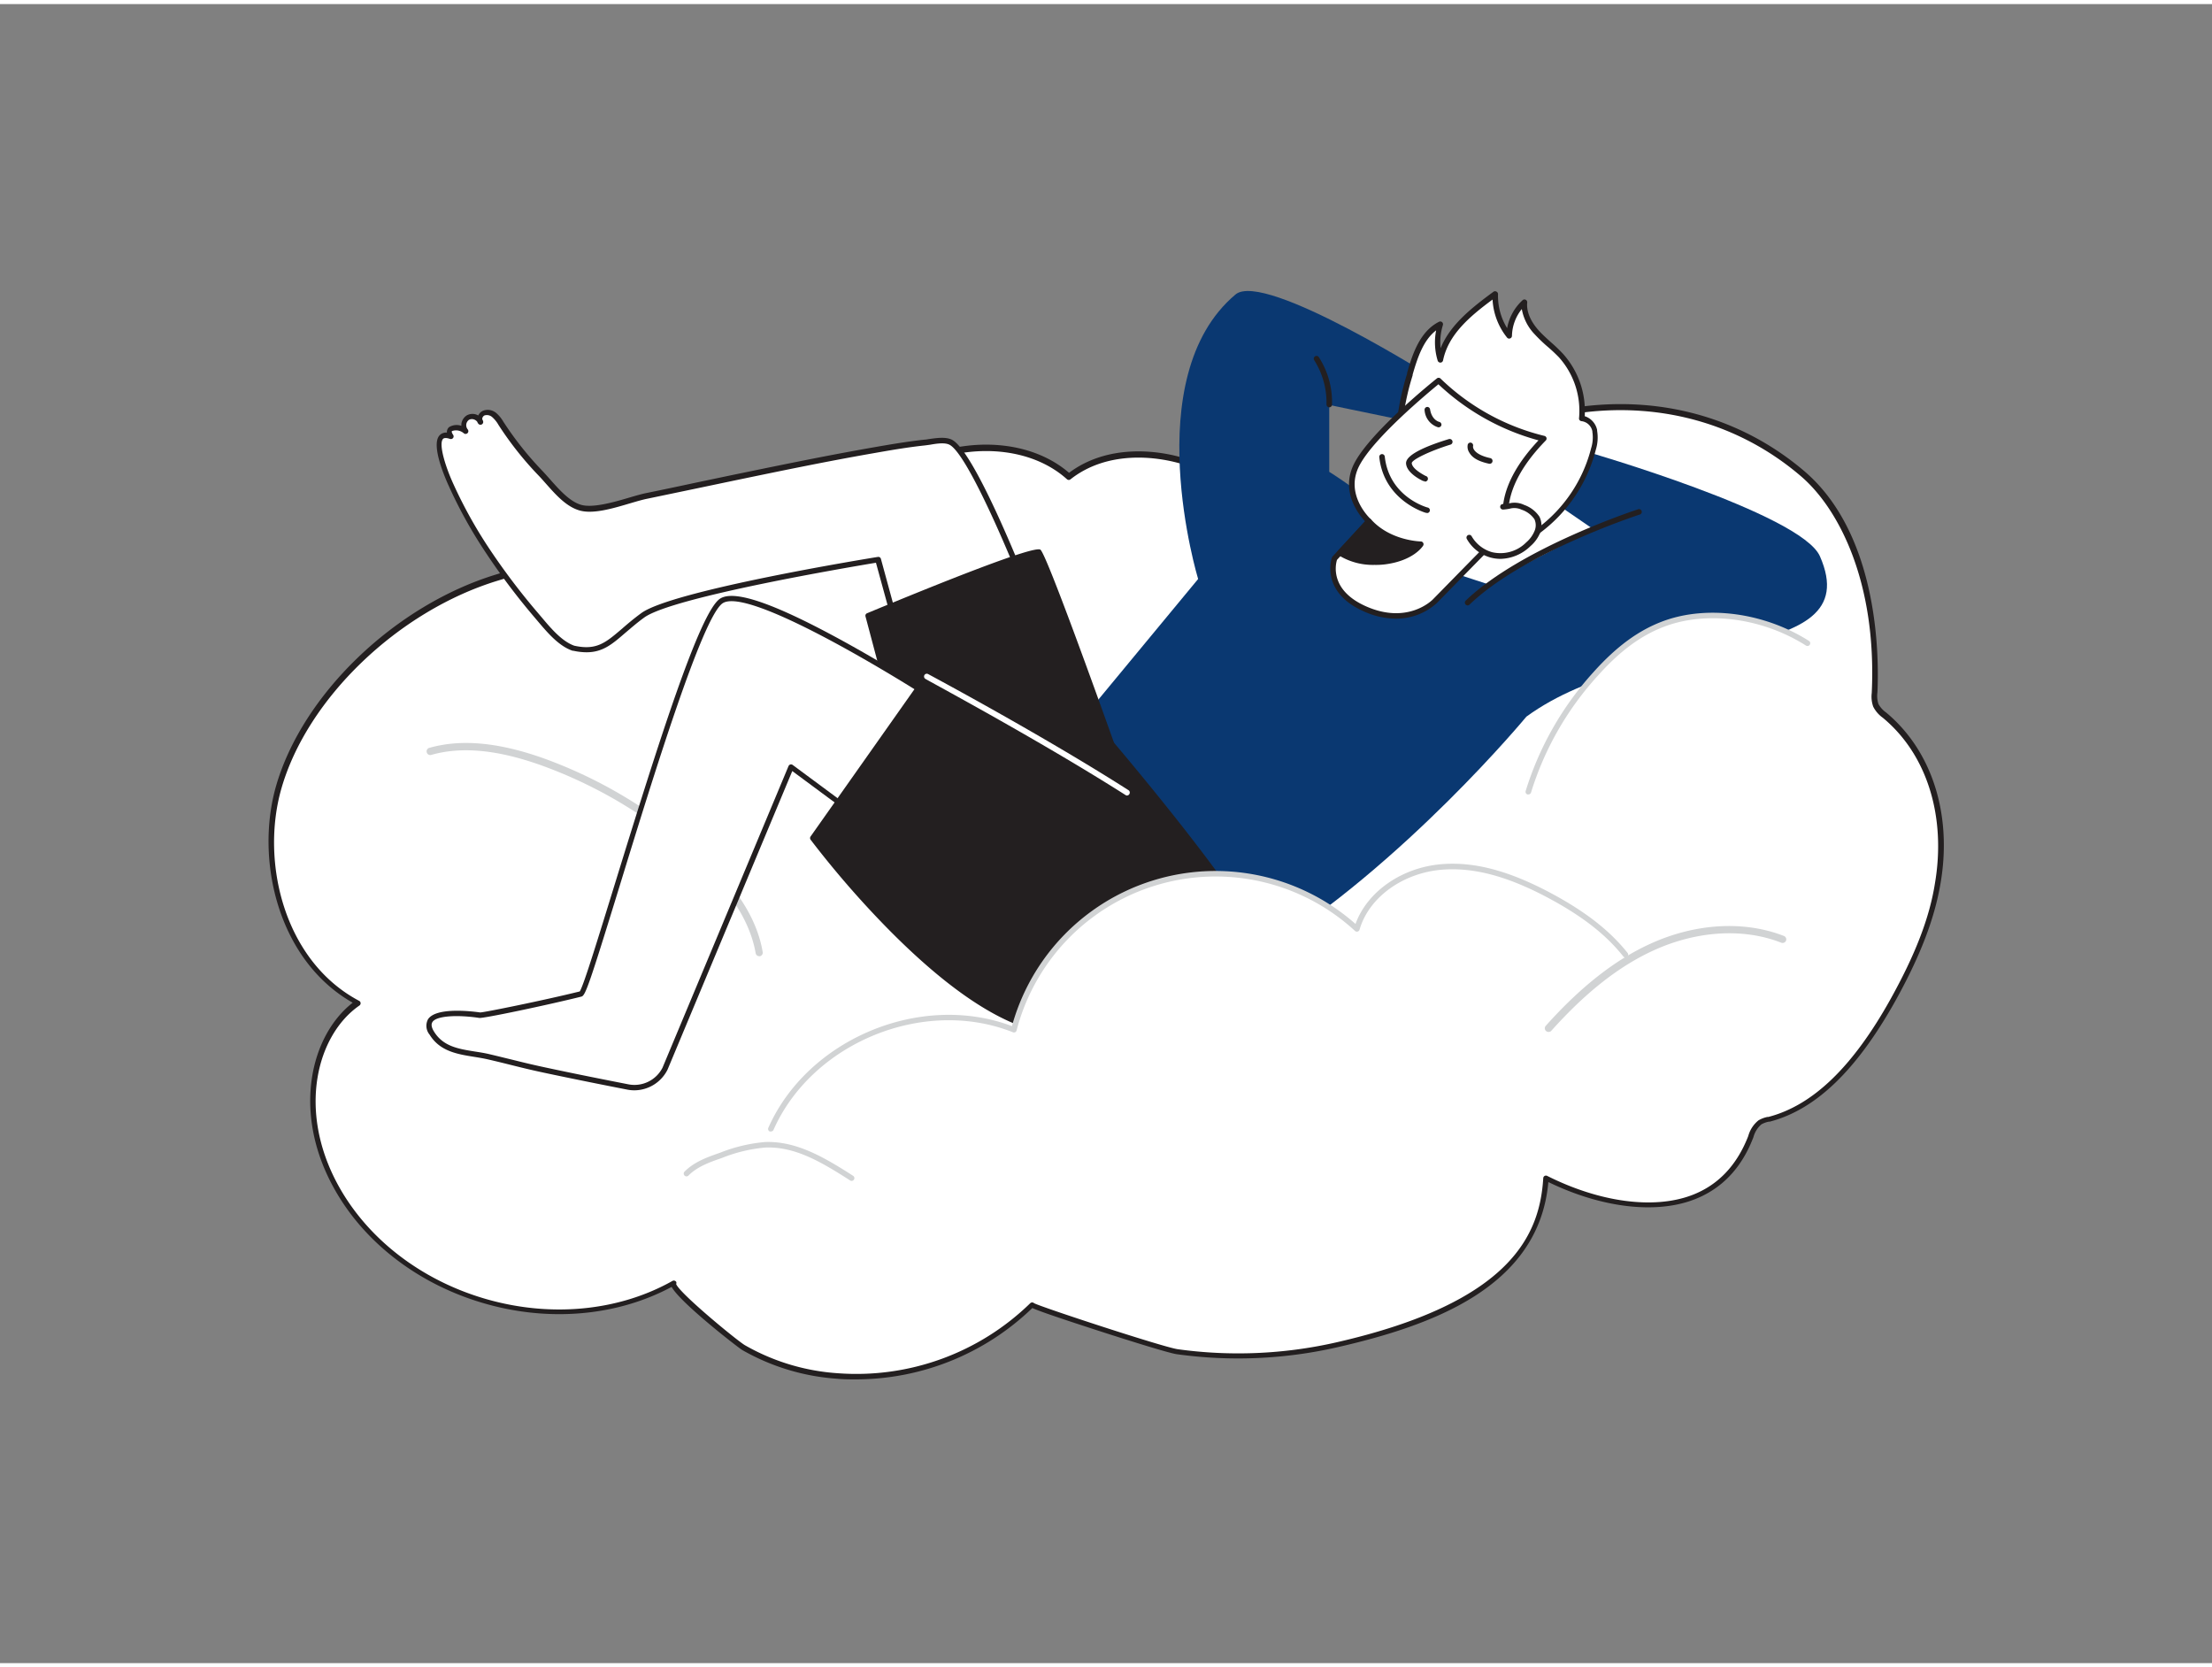 <svg xmlns="http://www.w3.org/2000/svg" viewBox="0 0 400 300" width="406" height="306" class="illustration styles_illustrationTablet__1DWOa"><rect x="0" y="0" width="400" height="300" fill="#808080" stroke="none"/><g id="_397_dream_flatline" data-name="#397_dream_flatline"><path d="M243.86,98.27c6.5-4.26,16-15.43,21.07-18.12,19.68-10.47,43.59-10.14,61,4.69,10.64,9.06,13.69,26.21,13.06,39.58a5.16,5.16,0,0,0,.22,2.35,5.29,5.29,0,0,0,1.59,1.78c8.82,7.34,11.5,19.36,9.59,30.52-1.27,7.42-4.44,14.4-8.1,21-4.85,8.74-12.18,18.92-22.41,21.58a5.28,5.28,0,0,0-1.65.61,5.46,5.46,0,0,0-1.74,2.83c-6.32,16-24.39,13.54-36.95,7.24-1.25,19.89-21.83,26.51-37.86,30.16a80.51,80.51,0,0,1-28.78,1.24c-2.55-.34-26.52-8.19-26.26-8.45a45.64,45.64,0,0,1-35.18,12.81,39.38,39.38,0,0,1-17-5.14c-1.18-.68-14-11-12.6-11.76-20.58,11.57-49.88,3.14-61.18-17.59-5.82-10.69-6-26.14,4-33.06-13.23-7-18.43-24.56-14.32-38.95,5-17.54,22.28-32.73,39.52-38s37.93-12,56-6.86C152.65,91,159.64,85,168,82s18.65-2.59,25.26,3.4c6.12-4.83,14.94-5,22.27-2.29,6.89,2.49,18.15,16.94,24.28,16.8A8.37,8.37,0,0,0,243.86,98.27Z" fill="#fff"></path><path d="M154.73,248.69c-1.1,0-2.2,0-3.29-.11a40,40,0,0,1-17.24-5.21c-.6-.34-11.16-8.5-12.75-11.4-9.83,5.27-22.1,6.38-33.81,3-12-3.44-22-11.15-27.41-21.15-7.42-13.63-4-27.38,3.55-33.24-13.51-7.68-17.69-25.79-13.87-39.15,4.76-16.62,21.52-32.73,39.85-38.3l2.23-.68c17.08-5.2,36.42-11.1,53.75-6.25,6.39-5.46,13.63-11.6,22.13-14.67,9.36-3.37,19.29-2.1,25.45,3.23,6.77-5.1,16-4.46,22.42-2.12,3.16,1.14,7,4.57,11.14,8.21,4.76,4.21,9.68,8.56,12.88,8.56h.08a8,8,0,0,0,3.75-1.57h0c3.14-2.06,7-5.76,10.75-9.35,4-3.8,7.71-7.38,10.35-8.79,21.25-11.31,44.84-9.49,61.57,4.74,13.5,11.5,13.54,33.52,13.24,40a4.8,4.8,0,0,0,.18,2.12,4.65,4.65,0,0,0,1.4,1.55c8.31,6.92,12,18.5,9.81,31-1.1,6.4-3.69,13.12-8.15,21.15-7,12.52-14.39,19.66-22.72,21.83l-.16,0a4.49,4.49,0,0,0-1.35.49,4.65,4.65,0,0,0-1.44,2.33l-.11.27c-2.13,5.42-5.71,9.12-10.64,11-6.95,2.66-16.75,1.48-26.33-3.17-1.69,19.13-21.25,26-38.19,29.88a80.68,80.68,0,0,1-29,1.25c-1.37-.19-8.19-2.31-14.12-4.23-8.15-2.64-11-3.66-12-4.12A46,46,0,0,1,154.73,248.69Zm-32.46-17.24c.61,1.67,11,10.22,12.43,11.06a39,39,0,0,0,16.81,5.07,45.07,45.07,0,0,0,34.79-12.66h0a.5.5,0,0,1,.7,0c1.56.79,23.52,8,26,8.32a79.87,79.87,0,0,0,28.6-1.23c32-7.3,36.84-19.71,37.47-29.71a.48.48,0,0,1,.25-.4.49.49,0,0,1,.47,0c9.54,4.79,19.34,6.08,26.2,3.46,4.65-1.78,8-5.29,10.06-10.44l.1-.26a5.47,5.47,0,0,1,1.83-2.8,5.3,5.3,0,0,1,1.65-.63l.16,0c8.05-2.1,15.28-9.08,22.1-21.34,4.4-7.93,7-14.55,8-20.84,2.08-12.17-1.44-23.4-9.42-30a5.56,5.56,0,0,1-1.73-2,5.41,5.41,0,0,1-.27-2.47c.95-20.08-6-33.44-12.88-39.27-16.4-14-39.57-15.74-60.45-4.63-2.52,1.34-6.22,4.88-10.13,8.63s-7.68,7.36-10.89,9.46h0a8.71,8.71,0,0,1-4.28,1.74h-.1c-3.58,0-8.42-4.28-13.54-8.81-3.85-3.42-7.84-6.94-10.82-8-6.29-2.27-15.31-2.89-21.79,2.23a.49.49,0,0,1-.64,0c-5.87-5.31-15.58-6.6-24.76-3.29-8.42,3-15.64,9.2-22,14.65a.48.48,0,0,1-.46.1c-17.12-4.9-36.42,1-53.44,6.18l-2.24.68c-18,5.47-34.51,21.29-39.17,37.62-3.78,13.2.45,31.16,14.06,38.37a.48.48,0,0,1,.27.41.5.5,0,0,1-.22.44c-7.69,5.32-11.24,18.89-3.88,32.41,5.32,9.77,15.09,17.3,26.81,20.67s24,2.17,33.68-3.28a.51.51,0,0,1,.69.19A.51.51,0,0,1,122.27,231.45Z" fill="#231f20"></path><path d="M137.3,172.17a.66.66,0,0,1-.65-.54c-1-5.68-4.53-11.3-10.94-17.18A83.1,83.1,0,0,0,98.2,137.77c-8.07-2.93-14.68-3.58-20.21-2a.66.66,0,1,1-.37-1.27c5.82-1.66,12.69-1,21,2a84.27,84.27,0,0,1,27.95,17c6.63,6.08,10.34,11.94,11.35,17.92a.66.66,0,0,1-.54.76Z" fill="#d1d3d4"></path><path d="M162,111.74l-3.1-11.37s-37,6-42.58,10.08-6.8,7.23-12.47,6l-.09,0c-2.71-.9-4.94-3.89-6.73-6a123.54,123.54,0,0,1-9-12A83.53,83.53,0,0,1,81.6,87c-.54-1.17-4.63-10.47,0-8.85-1.33-2,1.71-1.93,2.7-.91A1.61,1.61,0,1,1,87,75.56a1.17,1.17,0,0,1,.55-1.66,1.93,1.93,0,0,1,1.89.35,6.35,6.35,0,0,1,1.26,1.56,59.52,59.52,0,0,0,7.16,9c2,2,4.41,5.44,7.22,6.21,3.22.89,8.89-1.51,12.07-2.16,5.12-1,10.23-2.14,15.36-3.2,8.47-1.75,16.95-3.51,25.47-5,3.12-.54,6.25-1.08,9.4-1.42,1.29-.14,3.43-.65,4.66,0,4,2,13.38,26,13.38,26" fill="#fff"></path><path d="M106.07,117.21a11.18,11.18,0,0,1-2.37-.27l-.14,0c-2.48-.82-4.56-3.28-6.23-5.25l-.72-.85a121.91,121.91,0,0,1-9-12,83.33,83.33,0,0,1-6.41-11.6c-.8-1.74-3.29-7.53-1.72-9.25a1.61,1.61,0,0,1,1.34-.5,1.15,1.15,0,0,1,.4-1,2.63,2.63,0,0,1,2.21-.23c0-.1,0-.21,0-.32a2.14,2.14,0,0,1,.94-1.54,2.09,2.09,0,0,1,1.8-.16l.32.14a1.73,1.73,0,0,1,.86-.85,2.38,2.38,0,0,1,2.39.42A6.07,6.07,0,0,1,91,75.48a59.32,59.32,0,0,0,7.15,9c.41.44.85.93,1.31,1.45,1.69,1.91,3.6,4.06,5.67,4.63s5.73-.45,8.6-1.3c1.19-.35,2.31-.68,3.24-.86q4.53-.93,9-1.89l6.3-1.32c8.29-1.71,16.87-3.49,25.49-5,2.9-.51,6.19-1.08,9.44-1.43.25,0,.54-.07.84-.11,1.32-.19,3-.43,4.1.13,4,2,12.65,23.75,13.62,26.22a.5.5,0,1,1-.93.36c-2.6-6.61-10-24.11-13.14-25.68-.85-.43-2.32-.21-3.5,0l-.89.12c-3.21.34-6.48.91-9.37,1.42-8.61,1.5-17.17,3.28-25.45,5l-6.3,1.32-9.06,1.89c-.88.17-2,.5-3.16.84-3.14.93-6.7,2-9.15,1.3s-4.37-2.92-6.15-4.92c-.45-.51-.88-1-1.29-1.42a60.43,60.43,0,0,1-7.22-9.12,5.53,5.53,0,0,0-1.15-1.43,1.46,1.46,0,0,0-1.38-.3.75.75,0,0,0-.4.51.48.48,0,0,0,0,.22,1.23,1.23,0,0,1,.14.31.5.5,0,0,1-.86.47,1.27,1.27,0,0,1-.2-.36,1.22,1.22,0,0,0-.57-.41,1.12,1.12,0,0,0-.94.07,1.2,1.2,0,0,0-.21,1.72.5.5,0,0,1-.72.69h0a2.14,2.14,0,0,0-2.12-.39c-.16.13.13.58.19.67a.48.48,0,0,1,0,.58.5.5,0,0,1-.56.17c-.43-.15-1-.27-1.26,0-.81.89.37,4.87,1.88,8.16a82.93,82.93,0,0,0,6.34,11.46,121.43,121.43,0,0,0,9,11.91l.73.86c1.58,1.88,3.56,4.21,5.78,5,4,.88,5.64-.51,8.56-3,1-.87,2.13-1.84,3.55-2.88,5.59-4.12,41.27-9.93,42.79-10.17a.48.48,0,0,1,.56.36l3.1,11.37a.5.5,0,0,1-1,.26l-3-10.94c-4.21.7-36.85,6.19-41.92,9.92-1.38,1-2.5,2-3.49,2.83C110.72,115.73,109,117.21,106.07,117.21Z" fill="#231f20"></path><path d="M258.07,101.31l10.83,3.53,19.19-9.91L280.91,90l5.7-9.15s39.1,11.26,42.49,19c8.92,20.28-30.91,12.84-53.08,29,0,0-22.07,26.7-47.68,42.5,0,0-22.81-21.74-32.8-41.86l21.12-25.53s-11.08-36.46,6.76-51.45c5.21-4.39,36.71,15.65,36.71,15.65l-7.64,6.84-12.12-2.51,0,12.09S253.74,92.77,258.07,101.31Z" fill="#0A3871"></path><path d="M288.36,77.22l0-.15a2.78,2.78,0,0,0-2.3-2.15,14.87,14.87,0,0,0-3.75-11.34c-1.36-1.5-3-2.71-4.38-4.21a7.41,7.41,0,0,1-2.23-5.47A8.44,8.44,0,0,0,272.91,60a11.53,11.53,0,0,1-2.52-7.54c-4.26,3.1-8.84,6.67-9.93,11.83a10.68,10.68,0,0,1,0-6.38c-3.23,1.62-4.53,5.47-5.52,8.94a46.57,46.57,0,0,0-1.7,7.46c-.31,2.69.49,4.42,1.4,6.91,1.56,4.27,3.73,8.43,7.09,11.5,4.25,3.87,11.49,6.18,16.45,2.49a26.78,26.78,0,0,0,9.93-14.79A7,7,0,0,0,288.36,77.22Z" fill="#fff"></path><path d="M272.33,97.54a17,17,0,0,1-10.91-4.47c-3-2.72-5.34-6.54-7.22-11.7l-.28-.77c-.8-2.15-1.44-3.85-1.15-6.36a46.61,46.61,0,0,1,1.68-7.41l0-.14c1-3.59,2.41-7.56,5.77-9.24a.5.5,0,0,1,.55.06.51.51,0,0,1,.15.54,10.37,10.37,0,0,0-.41,4.18C262.19,58.06,266,55,270.09,52a.51.51,0,0,1,.53,0,.5.5,0,0,1,.27.46,11.14,11.14,0,0,0,1.65,6.15,9,9,0,0,1,2.8-5.07.48.48,0,0,1,.56-.07.5.5,0,0,1,.27.49c-.22,2.16,1.22,4.11,2.1,5.08.67.74,1.43,1.42,2.17,2.09a29.38,29.38,0,0,1,2.21,2.12,15.49,15.49,0,0,1,3.92,11.27A3.35,3.35,0,0,1,288.81,77l0,.16a7.47,7.47,0,0,1-.23,3.41,27.1,27.1,0,0,1-10.11,15.07A10.16,10.16,0,0,1,272.33,97.54ZM259.7,59c-2.29,1.74-3.36,4.89-4.25,8l0,.13a46.12,46.12,0,0,0-1.65,7.25c-.26,2.28.31,3.8,1.09,5.91l.29.77c1.83,5,4.1,8.69,7,11.3,4.16,3.79,11.12,6,15.81,2.46a26.06,26.06,0,0,0,9.74-14.52,6.49,6.49,0,0,0,.22-2.94h0l0-.12A2.28,2.28,0,0,0,286,75.42a.53.53,0,0,1-.35-.17.47.47,0,0,1-.11-.37,14.49,14.49,0,0,0-3.63-11,29.6,29.6,0,0,0-2.14-2,28.43,28.43,0,0,1-2.24-2.16,8.76,8.76,0,0,1-2.34-4.57A8,8,0,0,0,273.41,60a.5.5,0,0,1-.34.46.48.48,0,0,1-.55-.16,12,12,0,0,1-2.62-6.87c-4.23,3.12-8,6.38-8.95,11a.5.5,0,0,1-.47.4.51.51,0,0,1-.5-.35A11.3,11.3,0,0,1,259.7,59Z" fill="#231f20"></path><path d="M247.53,93.51l-6.2,6.73s-2.16,5.84,5.68,9.2S259.47,108,259.47,108l13.21-13.48s-3-6.31,6.49-15.91a41.09,41.09,0,0,1-19-10.51s-11.68,9.33-14.73,15.07S247.53,93.51,247.53,93.51Z" fill="#fff"></path><path d="M252.39,111.13a14.14,14.14,0,0,1-5.58-1.23c-8.18-3.51-6-9.77-5.95-9.83a1,1,0,0,1,.1-.17l5.88-6.38c-1.16-1.24-4.58-5.52-1.88-10.6,3.06-5.76,14.38-14.84,14.86-15.22a.5.5,0,0,1,.66,0,40.89,40.89,0,0,0,18.78,10.38.52.52,0,0,1,.39.34.51.51,0,0,1-.13.5c-9,9.2-6.42,15.29-6.39,15.35a.49.49,0,0,1-.1.56l-13.2,13.48A10.92,10.92,0,0,1,252.39,111.13ZM241.77,100.5c-.23.73-1.42,5.54,5.43,8.48,7.41,3.18,11.73-1.15,11.91-1.33l13-13.26c-.48-1.43-1.71-7.22,6.1-15.5a42.63,42.63,0,0,1-18.1-10.14c-1.93,1.59-11.58,9.6-14.26,14.64-2.83,5.33,2,9.7,2,9.74a.53.53,0,0,1,.17.35.47.47,0,0,1-.13.36Z" fill="#231f20"></path><path d="M265.69,96.47a6.6,6.6,0,0,0,4,3.12,7.11,7.11,0,0,0,6.69-1.89A6,6,0,0,0,278,95.55a3.13,3.13,0,0,0-.06-2.61A5,5,0,0,0,275.36,91c-1.47-.67-2.12-.17-3.58-.07.14,0,.43-.14.57-.14" fill="#fff"></path><path d="M271.34,100.32a7,7,0,0,1-1.8-.24,7.11,7.11,0,0,1-4.29-3.36.5.5,0,0,1,.19-.68.49.49,0,0,1,.68.19,6.22,6.22,0,0,0,3.69,2.88A6.57,6.57,0,0,0,276,97.33a5.44,5.44,0,0,0,1.47-2,2.64,2.64,0,0,0,0-2.19,4.57,4.57,0,0,0-2.31-1.71,3.09,3.09,0,0,0-2.17-.18,9.78,9.78,0,0,1-1.1.15h-.11a.5.5,0,0,1,0-1h.06l.11,0a1.73,1.73,0,0,1,.45-.1l.18,0,.26,0a4,4,0,0,1,2.77.26,5.53,5.53,0,0,1,2.77,2.13,3.65,3.65,0,0,1,.09,3,6.46,6.46,0,0,1-1.72,2.33A8,8,0,0,1,271.34,100.32Z" fill="#231f20"></path><path d="M242.27,99.22a11.91,11.91,0,0,0,8.07,1.58c5-.63,6.58-3.16,6.58-3.16s-5.7,0-9.39-4.13Z" fill="#231f20"></path><path d="M248.54,101.41A11.72,11.72,0,0,1,242,99.62a.49.49,0,0,1-.2-.35.48.48,0,0,1,.13-.39l5.25-5.71a.52.52,0,0,1,.37-.16.46.46,0,0,1,.37.16c3.5,3.91,9,4,9,4a.5.5,0,0,1,.43.25.49.49,0,0,1,0,.51c-.07.11-1.73,2.74-6.94,3.39A13.48,13.48,0,0,1,248.54,101.41Zm-5.49-2.3a12.17,12.17,0,0,0,7.23,1.2,10,10,0,0,0,5.58-2.25,14,14,0,0,1-8.33-3.82Z" fill="#231f20"></path><path d="M262.11,79.14s-7.45,2.32-7.35,3.85,2.82,2.76,2.82,2.76" fill="#fff"></path><path d="M257.57,86.25a.53.53,0,0,1-.2,0c-.31-.14-3-1.41-3.11-3.18S259,79.57,262,78.66a.5.5,0,0,1,.29,1c-3.68,1.14-6.95,2.71-7,3.34.06,1,1.89,2,2.52,2.33a.5.5,0,0,1-.21,1Z" fill="#231f20"></path><path d="M258,92l-.13,0c-.08,0-7.59-2.17-8.45-10.07a.5.5,0,0,1,.44-.55.5.5,0,0,1,.55.44c.79,7.22,7.44,9.13,7.72,9.21a.5.5,0,0,1-.13,1Z" fill="#231f20"></path><path d="M269.4,83.12h-.11c-1.81-.39-3-1-3.58-2a1.93,1.93,0,0,1-.3-1.44.5.5,0,0,1,.6-.37.51.51,0,0,1,.37.6c-.1.51.43,1.61,3.12,2.19a.52.52,0,0,1,.39.6A.5.5,0,0,1,269.4,83.12Z" fill="#231f20"></path><path d="M260.16,76.53h-.1a3.48,3.48,0,0,1-2.45-3.1.52.52,0,0,1,.42-.58.51.51,0,0,1,.57.42c.31,1.95,1.61,2.27,1.67,2.28a.52.52,0,0,1,.38.6A.51.51,0,0,1,260.16,76.53Z" fill="#231f20"></path><path d="M201,133.72s-12-33.84-13.13-34.66S157,110.61,157,110.61l10.92,41.08S201.14,150.92,201,133.72Z" fill="#231f20"></path><path d="M167.91,152.18a.49.49,0,0,1-.48-.37l-10.92-41.08a.48.48,0,0,1,.29-.58c13.69-5.69,30.25-12.29,31.34-11.49s10.46,26.92,13.3,34.89a.88.88,0,0,1,0,.16c.08,7.29-5.74,12.79-16.82,15.92a76.82,76.82,0,0,1-16.72,2.55ZM157.58,110.9l10.71,40.27c3.7-.16,32.24-1.92,32.18-17.36-4.62-13-11.73-32.46-12.9-34.29C185.5,99.6,168.38,106.42,157.58,110.9Z" fill="#231f20"></path><path d="M170.55,126.55s-34.21-22.34-40.09-18.7S106.57,178.54,105,178.93c-6.56,1.64-17.91,3.9-18.3,3.84-2-.28-11.48-1.31-8.67,3.27,2.31,3.74,6.57,3.41,10.39,4.31,5,1.21,6.13,1.58,11.21,2.65q6.93,1.45,13.9,2.81a6.19,6.19,0,0,0,6.69-3.28L143.05,138l14.63,10.84Z" fill="#fff"></path><path d="M114.72,196.42a6.72,6.72,0,0,1-1.26-.12c-4.51-.88-9.19-1.82-13.9-2.81-3.35-.7-4.93-1.1-7.11-1.64-1.12-.28-2.39-.6-4.12-1-.86-.2-1.77-.35-2.64-.49-3-.48-6.16-1-8-4a2.51,2.51,0,0,1-.29-2.79c1.42-2.17,7.59-1.49,9.44-1.23.69,0,11.54-2.2,18-3.8.71-1.09,3.43-10,6.32-19.35,8-25.95,15.43-49.44,19.09-51.7,2.64-1.64,10.09,1,22.76,8,9.2,5.08,17.79,10.67,17.88,10.73a.51.51,0,0,1,.16.67L158.12,149a.55.55,0,0,1-.34.24.45.45,0,0,1-.39-.09l-14.12-10.46-22.56,54A6.74,6.74,0,0,1,114.72,196.42ZM82.65,183c-2.14,0-4,.31-4.46,1.09-.26.39-.16,1,.3,1.72,1.65,2.68,4.42,3.12,7.35,3.59.9.14,1.82.28,2.72.5,1.74.41,3,.73,4.13,1,2.17.54,3.75.93,7.07,1.63,4.71,1,9.39,1.93,13.89,2.81a5.7,5.7,0,0,0,6.15-3l22.79-54.55a.53.53,0,0,1,.33-.29.51.51,0,0,1,.43.09l14.18,10.5,12.35-21.34c-9.74-6.33-34.62-21.24-39.16-18.43-3.64,2.25-12.69,31.68-18.67,51.15-5.59,18.19-6.21,19.81-6.9,20-6,1.5-17.85,4-18.49,3.86A28.82,28.82,0,0,0,82.65,183Z" fill="#231f20"></path><path d="M228.34,171.28s-20.8,17.62-39.46,14.22S147,150.8,147,150.8l20.57-29.16L201,133.72S226,163.1,228.34,171.28Z" fill="#231f20"></path><path d="M193.78,186.43a27.77,27.77,0,0,1-5-.44c-7.85-1.43-17.33-7.74-28.2-18.76a172.65,172.65,0,0,1-14-16.13.5.5,0,0,1,0-.58l20.57-29.17a.49.49,0,0,1,.57-.18l33.38,12.08a.51.51,0,0,1,.21.15c1,1.2,25.11,29.55,27.46,37.75a.49.49,0,0,1-.15.52C228.47,171.83,211,186.43,193.78,186.43Zm-46.14-35.64c2.39,3.15,24,31.07,41.33,34.22,17.12,3.12,36.37-11.93,38.79-13.9-2.73-8.15-25.5-35.1-27.09-37l-32.89-11.9Z" fill="#231f20"></path><path d="M203.81,143.11a.43.43,0,0,1-.27-.08c-15.63-9.94-36-20.84-36.18-21a.5.5,0,0,1-.2-.68.49.49,0,0,1,.67-.2c.2.11,20.58,11,36.24,21a.51.51,0,0,1,.16.69A.51.51,0,0,1,203.81,143.11Z" fill="#fff"></path><path d="M265.4,108.74a.52.52,0,0,1-.36-.16.49.49,0,0,1,0-.7c10-9.62,31-16.47,31.19-16.53a.49.49,0,0,1,.63.32.5.5,0,0,1-.32.63c-.21.06-21,6.84-30.81,16.3A.52.52,0,0,1,265.4,108.74Z" fill="#231f20"></path><path d="M240.37,72.92a.55.55,0,0,1-.5-.5,14.36,14.36,0,0,0-2.2-8,.5.5,0,0,1,.8-.6,15,15,0,0,1,2.4,8.65A.5.5,0,0,1,240.37,72.92Z" fill="#231f20"></path><path d="M293.93,171.86c-3.63-4.58-8.58-8-13.75-10.72-6-3.19-12.61-5.68-19.37-5.16s-13.56,4.71-15.46,11.21a37.69,37.69,0,0,0-62,18.24c-16.24-6.46-36.85,1.95-43.93,17.93" fill="#fff"></path><path d="M139.4,203.86a.52.52,0,0,1-.21,0,.5.5,0,0,1-.25-.66c7.13-16.1,27.6-24.6,44.05-18.39a38.2,38.2,0,0,1,62.13-18.47c2.1-5.85,8.41-10.26,15.66-10.82,5.87-.46,12.12,1.21,19.64,5.22,6.27,3.35,10.69,6.8,13.91,10.85a.51.51,0,0,1-.09.71.5.5,0,0,1-.7-.09c-3.12-3.94-7.44-7.31-13.59-10.59-7.35-3.92-13.42-5.53-19.1-5.1-7.14.55-13.32,5-15,10.85a.49.49,0,0,1-.34.34.5.5,0,0,1-.48-.11,37.19,37.19,0,0,0-61.2,18,.49.49,0,0,1-.26.32.53.53,0,0,1-.41,0c-16.06-6.39-36.29,1.86-43.29,17.66A.49.49,0,0,1,139.4,203.86Z" fill="#d1d3d4"></path><path d="M280,185.86a.66.66,0,0,1-.48-1.1c6.37-7.12,12.61-12,19.07-14.91,8.1-3.65,16.83-4.14,24-1.34a.66.66,0,0,1,.38.85.67.67,0,0,1-.86.37c-6.79-2.67-15.15-2.19-22.93,1.32-6.29,2.83-12.39,7.61-18.64,14.59A.63.63,0,0,1,280,185.86Z" fill="#d1d3d4"></path><path d="M124.18,211.48c1.67-1.7,4-2.53,6.26-3.3a27.75,27.75,0,0,1,8-1.91c5.66-.22,10.84,3,15.61,6" fill="#fff"></path><path d="M154,212.8a.5.5,0,0,1-.27-.08c-5.26-3.38-10-6.16-15.32-5.95a27.36,27.36,0,0,0-7.85,1.88c-2.08.72-4.44,1.53-6.06,3.18a.5.5,0,0,1-.72-.7c1.79-1.82,4.27-2.67,6.45-3.43a28.54,28.54,0,0,1,8.14-1.93c5.57-.19,10.5,2.64,15.9,6.11a.5.5,0,0,1,.15.69A.51.51,0,0,1,154,212.8Z" fill="#d1d3d4"></path><path d="M276.37,142.42a56,56,0,0,1,12.16-21.32c3.33-3.71,7.35-7.23,12.5-9.11,8.62-3.13,18.73-.93,25.82,3.57" fill="#fff"></path><path d="M276.37,142.92l-.15,0a.5.5,0,0,1-.33-.62,56.84,56.84,0,0,1,12.27-21.51c4.2-4.68,8.23-7.62,12.7-9.25,7.94-2.89,18.24-1.47,26.25,3.61a.49.49,0,0,1,.16.69.5.5,0,0,1-.69.16c-7.76-4.93-17.72-6.31-25.37-3.52-4.31,1.57-8.22,4.42-12.3,9a55.66,55.66,0,0,0-12.06,21.12A.51.51,0,0,1,276.37,142.92Z" fill="#d1d3d4"></path></g></svg>